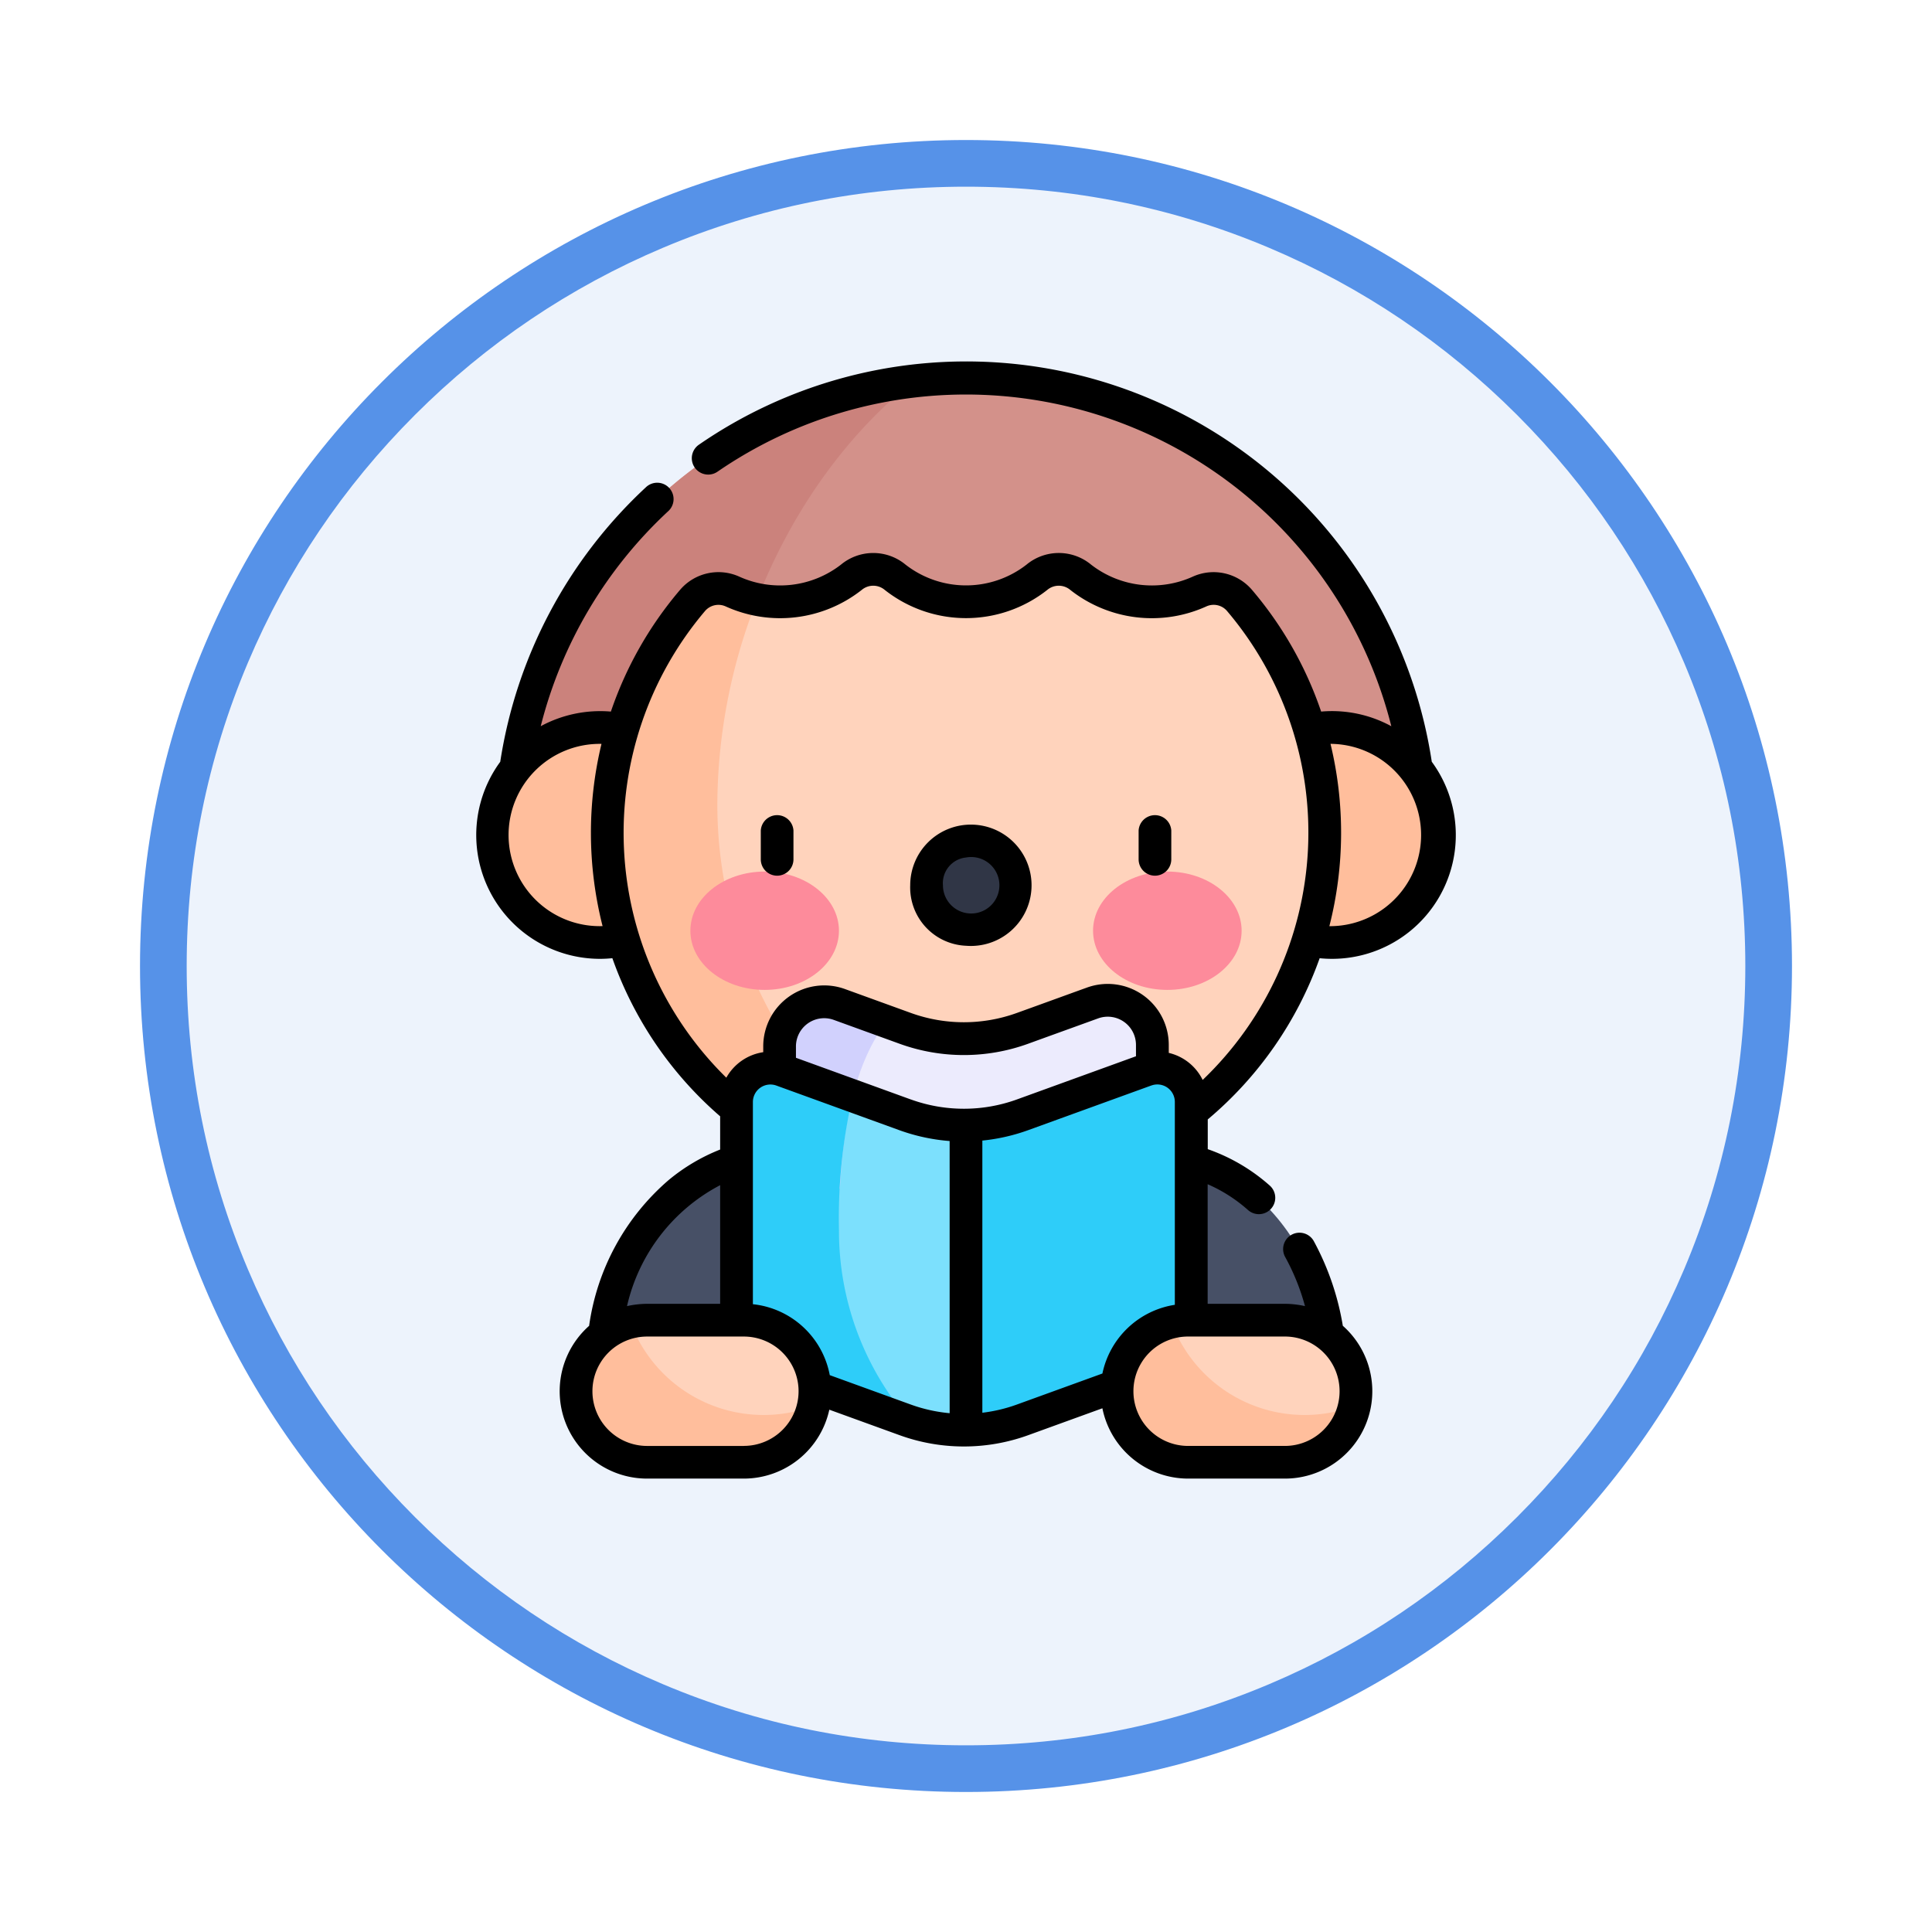 <svg xmlns="http://www.w3.org/2000/svg" xmlns:xlink="http://www.w3.org/1999/xlink" width="124.19" height="124.19" viewBox="0 0 124.19 124.19">
  <defs>
    <filter id="Trazado_978624" x="0" y="0" width="124.19" height="124.19" filterUnits="userSpaceOnUse">
      <feOffset dy="3" input="SourceAlpha"/>
      <feGaussianBlur stdDeviation="3" result="blur"/>
      <feFlood flood-opacity="0.161"/>
      <feComposite operator="in" in2="blur"/>
      <feComposite in="SourceGraphic"/>
    </filter>
  </defs>
  <g id="Grupo_1180771" data-name="Grupo 1180771" transform="translate(-1286 -5404)">
    <g id="Grupo_1179464" data-name="Grupo 1179464" transform="translate(1295 5410)">
      <g id="Grupo_1144531" data-name="Grupo 1144531">
        <g transform="matrix(1, 0, 0, 1, -9, -6)" filter="url(#Trazado_978624)">
          <g id="Trazado_978624-2" data-name="Trazado 978624" transform="translate(9 6)" fill="#edf3fc">
            <path d="M 53.095 104.69 C 46.129 104.69 39.372 103.326 33.012 100.636 C 26.869 98.037 21.351 94.317 16.612 89.578 C 11.873 84.839 8.153 79.321 5.554 73.178 C 2.864 66.818 1.5 60.061 1.5 53.095 C 1.5 46.129 2.864 39.372 5.554 33.012 C 8.153 26.869 11.873 21.351 16.612 16.612 C 21.351 11.873 26.869 8.153 33.012 5.554 C 39.372 2.864 46.129 1.5 53.095 1.5 C 60.061 1.5 66.818 2.864 73.178 5.554 C 79.321 8.153 84.839 11.873 89.578 16.612 C 94.317 21.351 98.037 26.869 100.636 33.012 C 103.326 39.372 104.69 46.129 104.69 53.095 C 104.69 60.061 103.326 66.818 100.636 73.178 C 98.037 79.321 94.317 84.839 89.578 89.578 C 84.839 94.317 79.321 98.037 73.178 100.636 C 66.818 103.326 60.061 104.69 53.095 104.69 Z" stroke="none"/>
            <path d="M 53.095 3 C 46.331 3 39.771 4.324 33.597 6.935 C 27.632 9.458 22.274 13.071 17.672 17.672 C 13.071 22.274 9.458 27.632 6.935 33.597 C 4.324 39.771 3 46.331 3 53.095 C 3 59.859 4.324 66.419 6.935 72.593 C 9.458 78.558 13.071 83.916 17.672 88.517 C 22.274 93.119 27.632 96.732 33.597 99.254 C 39.771 101.866 46.331 103.19 53.095 103.19 C 59.859 103.19 66.419 101.866 72.593 99.254 C 78.558 96.732 83.916 93.119 88.517 88.517 C 93.119 83.916 96.732 78.558 99.254 72.593 C 101.866 66.419 103.19 59.859 103.19 53.095 C 103.19 46.331 101.866 39.771 99.254 33.597 C 96.732 27.632 93.119 22.274 88.517 17.672 C 83.916 13.071 78.558 9.458 72.593 6.935 C 66.419 4.324 59.859 3 53.095 3 M 53.095 7.62939453125e-06 C 82.419 7.62939453125e-06 106.19 23.771 106.19 53.095 C 106.19 82.419 82.419 106.19 53.095 106.19 C 23.771 106.19 7.62939453125e-06 82.419 7.62939453125e-06 53.095 C 7.62939453125e-06 23.771 23.771 7.62939453125e-06 53.095 7.62939453125e-06 Z" stroke="none" fill="#5692e8"/>
          </g>
        </g>
      </g>
    </g>
    <g id="nino" transform="translate(1316.61 5427.235)">
      <g id="Grupo_1180769" data-name="Grupo 1180769" transform="translate(1.052 1.052)">
        <path id="Trazado_1044143" data-name="Trazado 1044143" d="M97.07,366.593S88.3,368.686,88.3,381.368H99.84V373.33Z" transform="translate(-81.388 -316.226)" fill="#475066"/>
        <path id="Trazado_1044144" data-name="Trazado 1044144" d="M343.869,365.348s9.091,2.267,9.091,14.95H341.419V365.523Z" transform="translate(-299.004 -315.155)" fill="#475066"/>
        <path id="Trazado_1044145" data-name="Trazado 1044145" d="M47.582,36.733a29.233,29.233,0,0,1,58.467,0Z" transform="translate(-46.382 -7.5)" fill="#d3918a"/>
        <path id="Trazado_1044146" data-name="Trazado 1044146" d="M60.83,36.066c0-10.243,4.87-21.038,12.643-27.2A29.275,29.275,0,0,0,47.582,37.911h13.31C60.852,37.3,60.83,36.686,60.83,36.066Z" transform="translate(-46.382 -8.678)" fill="#cb827c"/>
        <circle id="Elipse_12555" data-name="Elipse 12555" cx="6.911" cy="6.911" r="6.911" transform="translate(47.044 22.476)" fill="#ffbe9c"/>
        <path id="Trazado_1044147" data-name="Trazado 1044147" d="M132.241,97.279a2.182,2.182,0,0,0-2.563-.579,7.433,7.433,0,0,1-3.093.66,7.126,7.126,0,0,1-4.556-1.573,2.2,2.2,0,0,0-2.815,0,7.385,7.385,0,0,1-9.111,0,2.2,2.2,0,0,0-2.815,0,7.125,7.125,0,0,1-4.556,1.573,7.434,7.434,0,0,1-3.093-.66,2.186,2.186,0,0,0-2.567.583,23.059,23.059,0,1,0,35.167,0Z" transform="translate(-84.226 -82.966)" fill="#ffd3bc"/>
        <path id="Trazado_1044148" data-name="Trazado 1044148" d="M68.507,142.768a28.1,28.1,0,0,1-15.034-24.884,36.248,36.248,0,0,1,2.56-13.143,7.222,7.222,0,0,1-1.593-.511,2.186,2.186,0,0,0-2.567.583,23.012,23.012,0,0,0-4.512,8.306,6.912,6.912,0,1,0,.08,13.509,22.987,22.987,0,0,0,21.065,16.139Z" transform="translate(-39.025 -90.496)" fill="#ffbe9c"/>
        <ellipse id="Elipse_12556" data-name="Elipse 12556" cx="4.775" cy="3.803" rx="4.775" ry="3.803" transform="translate(12.716 31.738)" fill="#fd8b9b"/>
        <ellipse id="Elipse_12557" data-name="Elipse 12557" cx="4.775" cy="3.803" rx="4.775" ry="3.803" transform="translate(38.6 31.738)" fill="#fd8b9b"/>
        <ellipse id="Elipse_12558" data-name="Elipse 12558" cx="2.535" cy="2.837" rx="2.535" ry="2.837" transform="translate(27.899 29.782)" fill="#303646"/>
        <path id="Trazado_1044149" data-name="Trazado 1044149" d="M194.541,297.149v-1.508a2.868,2.868,0,0,0-3.848-2.7c-1.112.4-2.572.934-4.5,1.629a11.08,11.08,0,0,1-7.542,0l-4.229-1.534a2.867,2.867,0,0,0-3.845,2.7v9.14h23.962v-7.729Z" transform="translate(-152.127 -252.758)" fill="#ecebfd"/>
        <path id="Trazado_1044150" data-name="Trazado 1044150" d="M165.58,327.474a11.06,11.06,0,0,1-3.907-.661l-7.928-2.876a2.175,2.175,0,0,0-2.917,2.045v13.271a4.616,4.616,0,0,0,3.042,4.339l7.8,2.831a11.062,11.062,0,0,0,3.907.661l7.241-12.1Z" transform="translate(-135.146 -279.439)" fill="#7ce0fd"/>
        <path id="Trazado_1044151" data-name="Trazado 1044151" d="M267.564,323.936l-7.929,2.876a11.022,11.022,0,0,1-3.635.661v19.611a11.025,11.025,0,0,0,3.635-.661l7.8-2.831a4.616,4.616,0,0,0,3.042-4.34V325.981A2.175,2.175,0,0,0,267.564,323.936Z" transform="translate(-225.566 -279.438)" fill="#2ecdf9"/>
        <path id="Trazado_1044152" data-name="Trazado 1044152" d="M329.8,439.367h6.22a4.568,4.568,0,0,1,0,9.136H329.8a4.568,4.568,0,0,1,0-9.136Z" transform="translate(-285.085 -378.792)" fill="#ffd3bc"/>
        <path id="Trazado_1044153" data-name="Trazado 1044153" d="M177.44,294.723l-3.015-1.094a2.867,2.867,0,0,0-3.845,2.7v9.141h3.878C174.694,300.72,175.607,297.219,177.44,294.723Z" transform="translate(-152.128 -253.346)" fill="#d1d1fd"/>
        <path id="Trazado_1044154" data-name="Trazado 1044154" d="M157.413,334.241a34.925,34.925,0,0,1,.89-8.651l-4.558-1.654a2.175,2.175,0,0,0-2.917,2.045v13.272a4.616,4.616,0,0,0,3.042,4.339l7.8,2.831c.119.043.238.082.358.12A18.628,18.628,0,0,1,157.413,334.241Z" transform="translate(-135.146 -279.439)" fill="#2ecdf9"/>
        <path id="Trazado_1044155" data-name="Trazado 1044155" d="M88.082,439.367h-6.22a4.568,4.568,0,0,0,0,9.136h6.22a4.568,4.568,0,0,0,0-9.136Z" transform="translate(-71.926 -378.792)" fill="#ffd3bc"/>
        <g id="Grupo_1180768" data-name="Grupo 1180768" transform="translate(5.368 60.703)">
          <path id="Trazado_1044156" data-name="Trazado 1044156" d="M89.346,446.248a9.122,9.122,0,0,1-8.558-5.966,4.568,4.568,0,0,0,1.075,9.007h6.22a4.569,4.569,0,0,0,4.469-3.622,9.093,9.093,0,0,1-3.205.581Z" transform="translate(-77.294 -440.282)" fill="#ffbe9c"/>
          <path id="Trazado_1044157" data-name="Trazado 1044157" d="M337.28,446.248a9.122,9.122,0,0,1-8.558-5.966,4.568,4.568,0,0,0,1.075,9.007h6.22a4.569,4.569,0,0,0,4.469-3.622A9.092,9.092,0,0,1,337.28,446.248Z" transform="translate(-290.452 -440.282)" fill="#ffbe9c"/>
        </g>
      </g>
      <g id="Grupo_1180770" data-name="Grupo 1180770" transform="translate(0 0)">
        <path id="Trazado_1044158" data-name="Trazado 1044158" d="M162.973,211.417a1.052,1.052,0,0,0,1.052-1.052v-1.852a1.052,1.052,0,0,0-2.1,0v1.852A1.052,1.052,0,0,0,162.973,211.417Z" transform="translate(-143.631 -178.362)"/>
        <path id="Trazado_1044159" data-name="Trazado 1044159" d="M234.015,220.106a3.9,3.9,0,1,0-3.587-3.889A3.751,3.751,0,0,0,234.015,220.106Zm0-5.673a1.815,1.815,0,1,1-1.483,1.785A1.657,1.657,0,0,1,234.015,214.433Z" transform="translate(-202.529 -182.547)"/>
        <path id="Trazado_1044160" data-name="Trazado 1044160" d="M336.131,211.417a1.052,1.052,0,0,0,1.052-1.052v-1.852a1.052,1.052,0,0,0-2.1,0v1.852A1.052,1.052,0,0,0,336.131,211.417Z" transform="translate(-292.502 -178.362)"/>
        <path id="Trazado_1044161" data-name="Trazado 1044161" d="M39.488,38.4a7.888,7.888,0,0,0,.79-.042,23.984,23.984,0,0,0,6.929,10.165v2.135a12.177,12.177,0,0,0-3.317,1.967,15.12,15.12,0,0,0-5.106,9.365,5.616,5.616,0,0,0,3.728,9.82h6.22a5.629,5.629,0,0,0,5.492-4.429l4.522,1.64a12.129,12.129,0,0,0,8.258,0l4.773-1.731a5.629,5.629,0,0,0,5.511,4.52h6.22a5.616,5.616,0,0,0,3.724-9.823,17.308,17.308,0,0,0-1.876-5.461,1.052,1.052,0,0,0-1.837,1.025A14.279,14.279,0,0,1,84.8,60.723a6.035,6.035,0,0,0-1.291-.148H78.544V52.888a9.741,9.741,0,0,1,2.6,1.664,1.052,1.052,0,0,0,1.406-1.565,11.89,11.89,0,0,0-4-2.353V48.722a24.049,24.049,0,0,0,7.193-10.362A7.957,7.957,0,0,0,92.95,25.731,30.266,30.266,0,0,0,45.838,5.353a1.052,1.052,0,1,0,1.2,1.731A28.193,28.193,0,0,1,90.35,23.447a7.965,7.965,0,0,0-4.511-.941,23.942,23.942,0,0,0-4.445-7.823,3.244,3.244,0,0,0-3.8-.854,6.377,6.377,0,0,1-6.538-.765,3.252,3.252,0,0,0-4.161,0,6.331,6.331,0,0,1-7.766,0,3.254,3.254,0,0,0-4.161,0,6.377,6.377,0,0,1-6.537.765,3.244,3.244,0,0,0-3.807.859,23.939,23.939,0,0,0-4.441,7.818,8.043,8.043,0,0,0-4.51.94A28.317,28.317,0,0,1,43.852,9.64,1.052,1.052,0,1,0,42.42,8.1a30.369,30.369,0,0,0-9.349,17.633A7.958,7.958,0,0,0,39.488,38.4Zm46.954-13.82A5.859,5.859,0,1,1,86.367,36.3a24.3,24.3,0,0,0,.075-11.714ZM47.207,52.95v7.625H42.512a6.09,6.09,0,0,0-1.292.148,11.719,11.719,0,0,1,5.986-7.774Zm1.526,16.761h-6.22a3.516,3.516,0,0,1,0-7.032h6.22a3.519,3.519,0,0,1,3.509,3.31v0a3.519,3.519,0,0,1-3.51,3.719Zm13.226-2.105a9.995,9.995,0,0,1-2.5-.557l-5.206-1.889A5.631,5.631,0,0,0,49.311,60.6V47.6a1.126,1.126,0,0,1,1.506-1.056h0l7.928,2.877a12.282,12.282,0,0,0,3.213.69Zm-2.5-20.168-7.38-2.678v-.728a1.814,1.814,0,0,1,2.434-1.707l4.23,1.534a12.117,12.117,0,0,0,8.257,0c1.927-.7,3.388-1.225,4.5-1.63a1.814,1.814,0,0,1,2.436,1.707v.726l-7.653,2.776A10.019,10.019,0,0,1,59.462,47.437ZM71.785,65.053l-5.5,1.995a9.966,9.966,0,0,1-2.224.529V50.082A12.276,12.276,0,0,0,67,49.415l7.929-2.876.005,0a1.124,1.124,0,0,1,1.5,1.058V60.639a5.634,5.634,0,0,0-4.655,4.414Zm11.723-2.375a3.516,3.516,0,1,1,0,7.032h-6.22a3.516,3.516,0,1,1,0-7.032ZM46.227,16.05a1.133,1.133,0,0,1,1.327-.308,8.477,8.477,0,0,0,8.759-1.061,1.148,1.148,0,0,1,1.469,0,8.431,8.431,0,0,0,10.457,0,1.148,1.148,0,0,1,1.469,0,8.475,8.475,0,0,0,8.76,1.061,1.129,1.129,0,0,1,1.323.3,22.007,22.007,0,0,1-1.568,30.142,3.253,3.253,0,0,0-2.179-1.739v-.514a3.922,3.922,0,0,0-5.259-3.684c-1.111.4-2.571.934-4.5,1.629a10.016,10.016,0,0,1-6.824,0l-4.229-1.534a3.922,3.922,0,0,0-5.256,3.685V44.4a3.272,3.272,0,0,0-2.373,1.64A22.054,22.054,0,0,1,46.227,16.05Zm-6.648,8.532a24.388,24.388,0,0,0,.07,11.714,5.859,5.859,0,1,1-.07-11.714Z" transform="translate(-31.525 0)"/>
      </g>
    </g>
  </g>
</svg>
